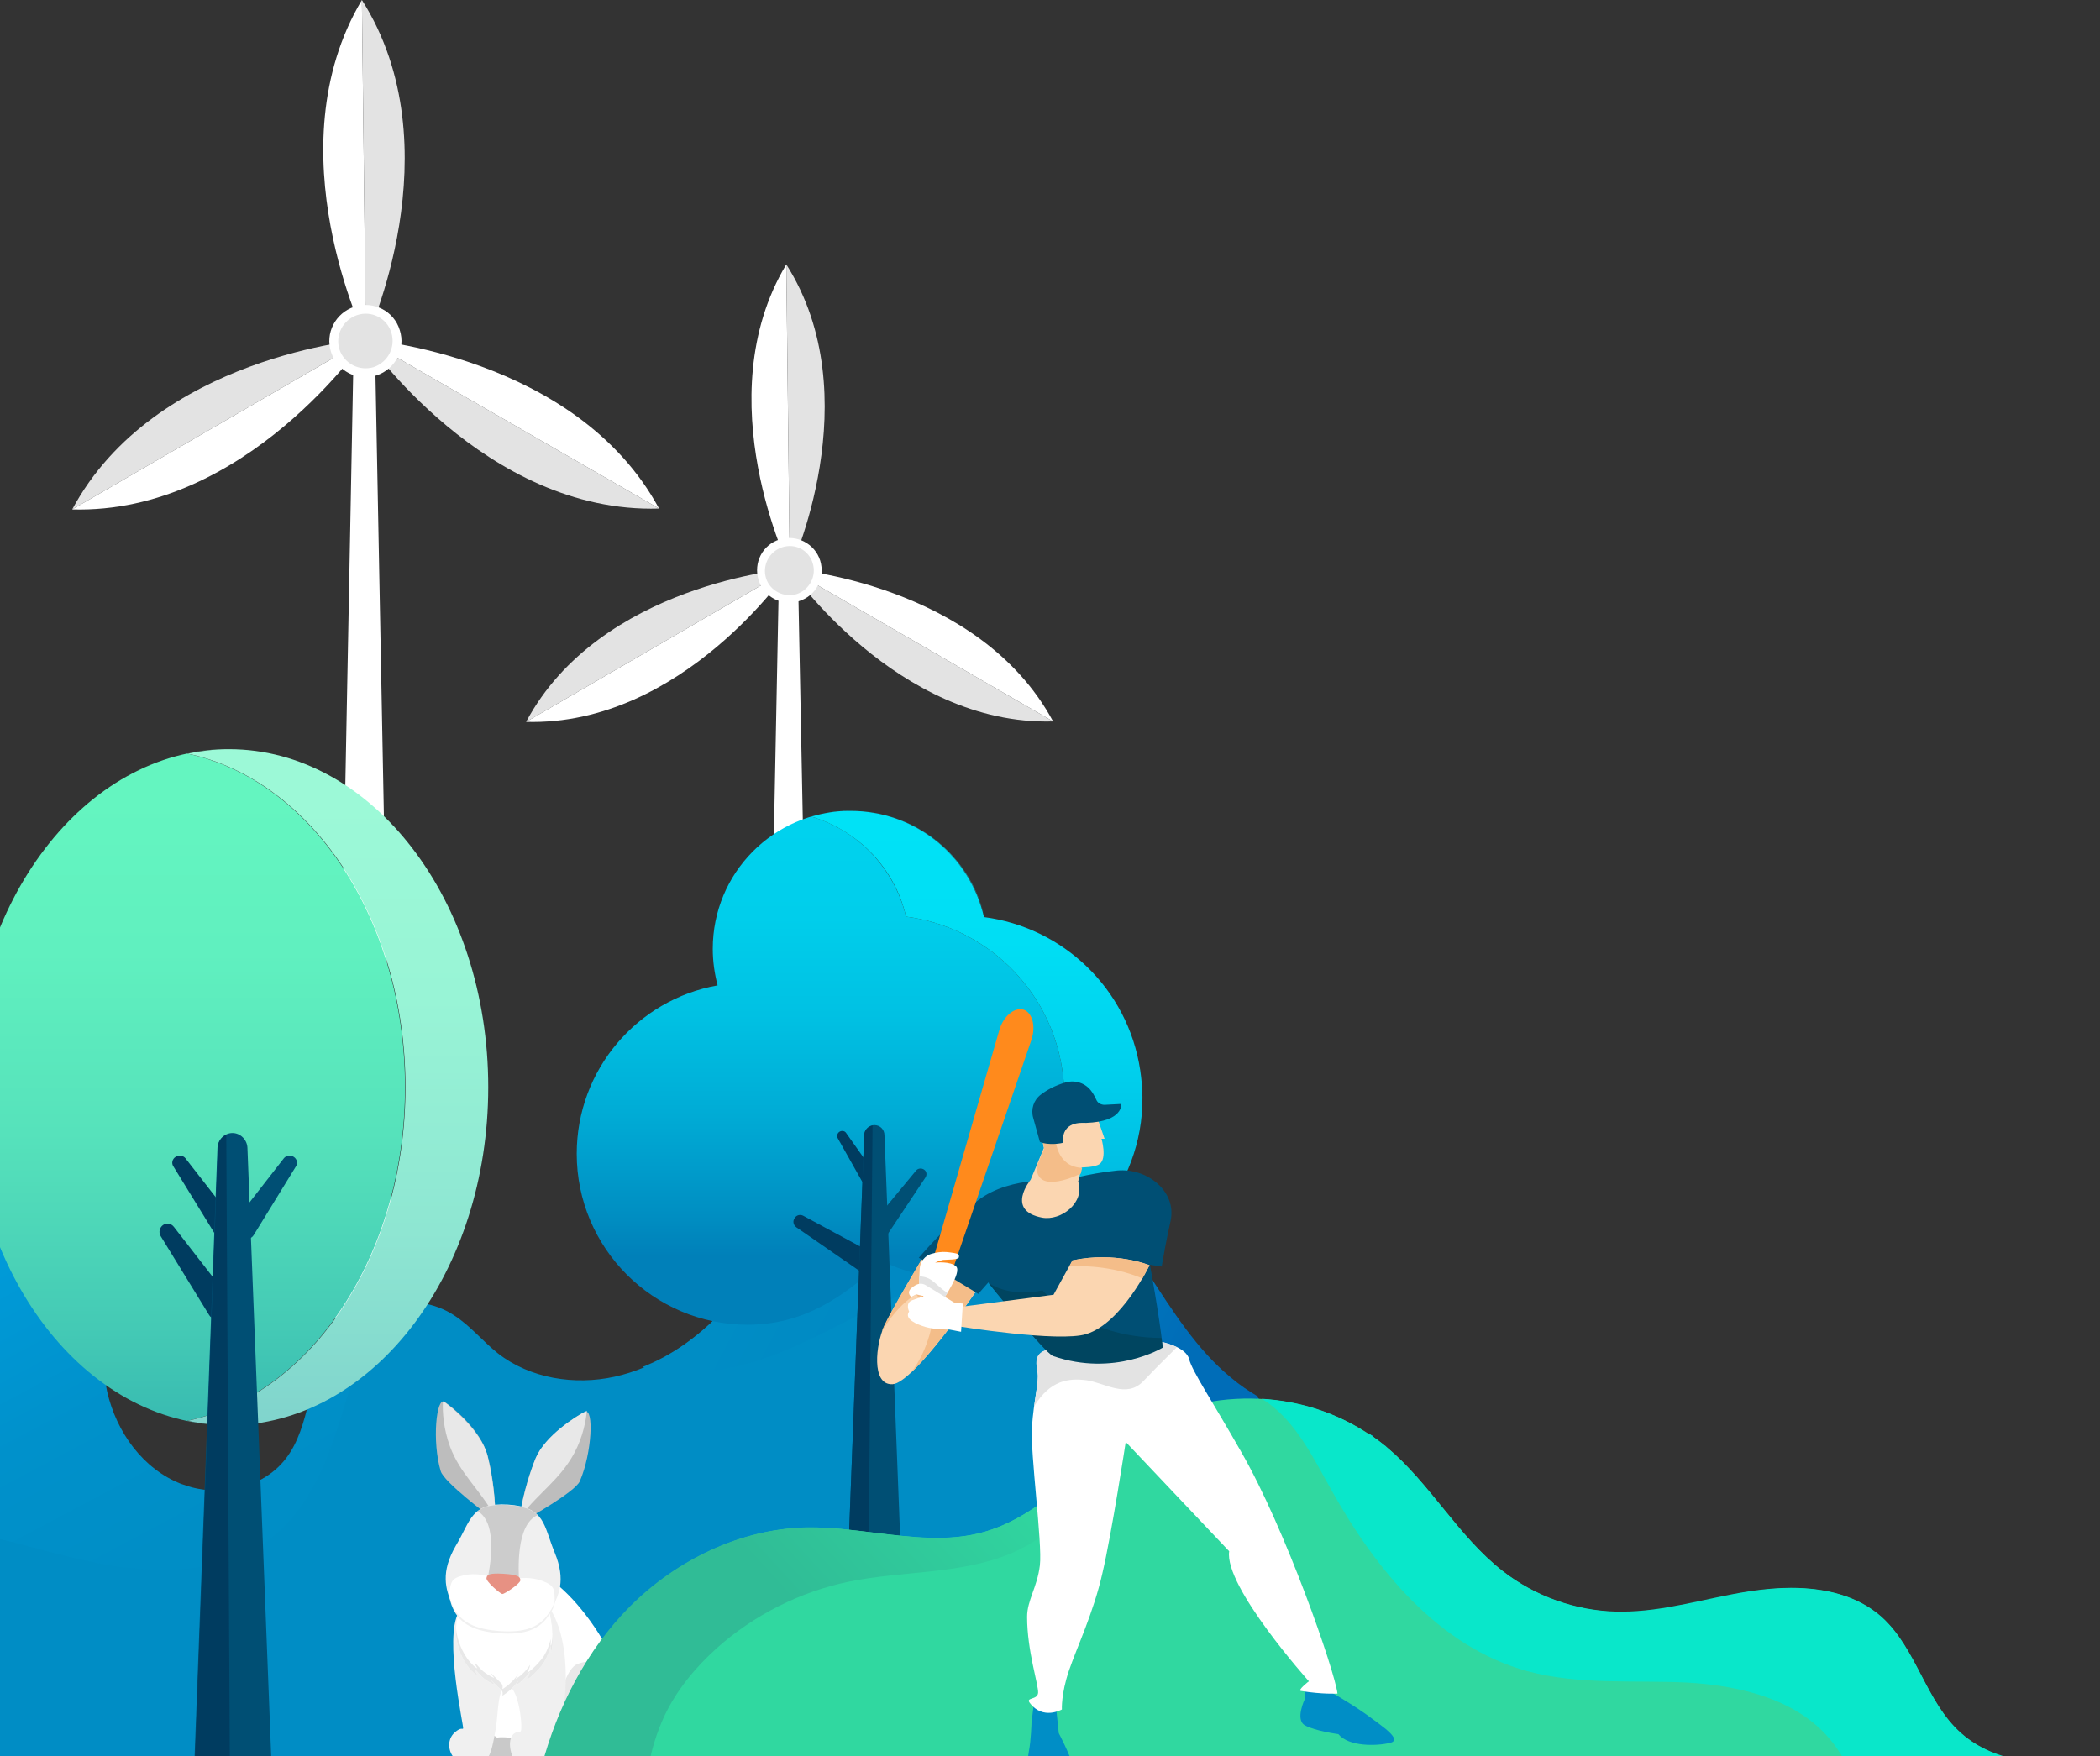 <svg width="477" height="399" viewBox="0 0 477 399" fill="none" xmlns="http://www.w3.org/2000/svg">
<rect x="0" y="0" width="477" height="399" fill="#333333" stroke="none"/>
<g clip-path="url(#clip0_244_2391)">
<path d="M82.2 0L83.1 77.097C83.2 77.097 61.9 34.043 82.2 0Z" fill="white"/>
<path d="M82.2 0L83.1 77.097C83.2 77.097 103.5 33.542 82.2 0Z" fill="#E3E3E3"/>
<path d="M149.7 115.545L83 77.097C83 77.097 110.1 116.746 149.7 115.545Z" fill="#E3E3E3"/>
<path d="M149.7 115.545L83 77.097C83 77.097 130.9 80.701 149.7 115.545Z" fill="white"/>
<path d="M16.4 115.745L83 77.097C83 77.097 35.1 80.801 16.4 115.745Z" fill="#E3E3E3"/>
<path d="M16.4 115.745L83 77.097C83 77.097 56 116.846 16.4 115.745Z" fill="white"/>
<path d="M90.1 337.323H75.4L80.3 80.801H85.2L90.1 337.323Z" fill="white"/>
<path d="M90.8 74.994C92.2 79.299 89.8 83.905 85.5 85.307C81.2 86.709 76.6 84.306 75.2 80C73.8 75.695 76.2 71.089 80.5 69.687C84.9 68.286 89.5 70.689 90.8 74.994Z" fill="white"/>
<path d="M88.9 75.595C89.9 78.899 88.1 82.303 84.9 83.404C81.6 84.406 78.2 82.603 77.1 79.4C76.1 76.095 77.9 72.691 81.1 71.59C84.4 70.488 87.9 72.291 88.9 75.595Z" fill="#E3E3E3"/>
<path d="M178.6 60.075L179.4 129.362C179.5 129.362 160.3 90.614 178.6 60.075Z" fill="white"/>
<path d="M178.6 60.075L179.4 129.362C179.5 129.362 197.7 90.113 178.6 60.075Z" fill="#E3E3E3"/>
<path d="M239.2 163.905L179.3 129.262C179.3 129.262 203.7 164.907 239.2 163.905Z" fill="#E3E3E3"/>
<path d="M239.2 163.905L179.3 129.262C179.3 129.262 222.3 132.466 239.2 163.905Z" fill="white"/>
<path d="M119.5 164.006L179.3 129.262C179.3 129.262 136.3 132.566 119.5 164.006Z" fill="#E3E3E3"/>
<path d="M119.5 164.006L179.3 129.262C179.3 129.262 155.1 165.007 119.5 164.006Z" fill="white"/>
<path d="M185.7 357.248H172.5L176.9 132.666H181.3L185.7 357.248Z" fill="white"/>
<path d="M186.3 127.36C187.5 131.264 185.4 135.37 181.5 136.571C177.6 137.773 173.5 135.67 172.3 131.765C171.1 127.86 173.2 123.755 177.1 122.554C181 121.352 185.1 123.555 186.3 127.36Z" fill="white"/>
<path d="M184.6 127.96C185.5 130.864 183.9 133.968 181 134.969C178.1 135.87 174.9 134.268 174 131.365C173.1 128.461 174.7 125.357 177.6 124.356C180.6 123.355 183.7 124.957 184.6 127.96Z" fill="#E3E3E3"/>
<path d="M311.8 326.109C300.2 324.407 288.5 320.802 279.4 313.293C263.8 300.477 257.6 278.048 240.5 267.335C221.6 255.52 195.2 263.13 179.8 279.35C173.9 285.558 169.2 292.767 163.3 298.774C156.8 305.483 148.7 310.789 139.6 312.792C130.5 314.794 120.4 313.192 113.1 307.485C109.7 304.782 106.9 301.278 103.2 298.875C94.3 292.967 80.8 295.871 75 304.882C69.8 312.892 70.7 323.906 64.9 331.415C59.2 338.825 47.9 340.627 39.4 336.622C30.9 332.617 25.3 323.806 23.7 314.594C22 305.383 23.9 295.771 27.3 287.06C31.5 276.246 38.2 265.332 36.2 253.918C33.6 239.4 17.3 230.989 2.6 231.09C-9.4 231.09 -22 235.996 -28 246.209V399H318.2L311.8 326.109Z" fill="#008DC5"/>
<path d="M219.6 261.628C205.1 261.628 190 268.637 179.8 279.35C173.9 285.558 169.2 292.767 163.3 298.774C163.3 298.774 163.3 298.774 163.2 298.875C163.2 298.875 163.2 298.875 163.1 298.975C158.2 303.881 152.4 308.086 145.9 310.589C149.3 311.29 152.8 311.691 156.3 311.691C159.3 311.691 162.3 311.39 165.3 310.89C187 306.784 205.4 288.562 227.1 288.562C228.2 288.562 229.3 288.562 230.4 288.662C243.2 289.763 254.5 297.673 264 306.384C270.3 312.191 276.5 318.9 278.1 327.31L285.9 317.398C283.7 316.096 281.6 314.694 279.6 312.992C264 300.176 257.8 277.748 240.7 267.035C234.1 263.33 227 261.628 219.6 261.628Z" fill="url(#paint0_linear_244_2391)"/>
<path d="M2.7 231.09C2.6 231.09 2.6 231.09 2.5 231.09C-9.4 231.09 -22 235.996 -28 246.209V347.035C-26.4 346.835 -24.8 346.735 -23.2 346.634C-22.5 346.634 -21.7 346.634 -21 346.634C-7 346.634 6.5 351.841 20.3 354.745C25.7 355.946 31.4 356.647 37.1 356.647C46.5 356.647 55.6 354.544 62.7 348.537C70.1 342.229 74 332.817 77 323.505C79.9 314.294 82.2 304.682 87.5 296.472C82.6 297.673 78.1 300.376 75.3 304.582C75.3 304.582 75.3 304.582 75.3 304.682C75.3 304.682 75.3 304.682 75.3 304.782C70.1 312.792 71 323.806 65.2 331.315C61.5 336.221 55.3 338.624 49.2 338.624C46.6 338.624 44.1 338.224 41.7 337.323C41 337.122 40.4 336.822 39.7 336.522C31.2 332.517 25.6 323.706 24 314.494C23.6 312.191 23.4 309.788 23.4 307.385C23.4 300.376 25.1 293.468 27.6 286.859C31.3 277.448 36.9 267.936 36.9 258.123C36.9 256.622 36.8 255.22 36.5 253.718C33.5 239.5 17.4 231.09 2.7 231.09Z" fill="url(#paint1_linear_244_2391)"/>
<path d="M51.7 170.213C19.3 170.414 -7 204.757 -7 247.01C-7 289.363 19.3 323.706 51.7 323.806C48.6 323.806 45.5 323.405 42.5 322.805C70.6 316.897 92 285.257 92 247.01C92 208.762 70.6 177.122 42.5 171.215C45.5 170.514 48.6 170.213 51.7 170.213Z" fill="url(#paint2_linear_244_2391)"/>
<path d="M52 170.213C51.9 170.213 51.9 170.213 52 170.213C51.9 170.213 51.9 170.213 51.9 170.213C51.9 170.213 51.9 170.213 51.8 170.213C48.7 170.213 45.6 170.614 42.6 171.215C70.7 177.122 92.1 208.762 92.1 247.01C92.1 285.257 70.7 316.897 42.6 322.805C45.6 323.405 48.7 323.806 51.8 323.806C51.8 323.806 51.8 323.806 51.9 323.806H52C52.5 323.806 53 323.806 53.5 323.806C85.3 322.704 110.9 288.762 110.9 247.01C110.9 204.556 84.5 170.213 52 170.213Z" fill="url(#paint3_linear_244_2391)"/>
<path d="M57.6 280.652L67.2 265.032C67.7 264.331 67.5 263.33 66.7 262.829C66 262.329 65 262.529 64.5 263.13L53.2 277.648C52.6 278.349 52.8 279.45 53.6 279.951L55.2 281.052C56 281.753 57.1 281.453 57.6 280.652Z" fill="#004F74"/>
<path d="M49 280.652L39.4 265.032C38.9 264.331 39.1 263.33 39.9 262.829C40.6 262.329 41.6 262.529 42.1 263.13L53.4 277.648C54 278.349 53.8 279.45 53 279.951L51.4 281.052C50.5 281.753 49.4 281.453 49 280.652Z" fill="#003C60"/>
<path d="M47.5 298.774L36.5 280.852C36 280.051 36.2 278.95 37 278.349C37.8 277.748 38.9 277.948 39.5 278.749L52.4 295.37C53.1 296.171 52.9 297.473 52 298.074L50.1 299.375C49.3 299.876 48 299.676 47.5 298.774Z" fill="#003C60"/>
<path d="M61.6 399H44.2L49.4 260.727C49.5 258.924 51 257.423 52.8 257.423C54.6 257.423 56.1 258.924 56.2 260.727L61.6 399Z" fill="#004F74"/>
<path d="M52.2 399L51.4 257.823C50.3 258.324 49.5 259.425 49.5 260.727L44.3 399H52.2Z" fill="#003C60"/>
<path d="M223.5 290.264C223.5 290.264 223.4 290.264 223.5 290.264C223.4 290.264 223.5 290.264 223.5 290.264ZM192.8 184.231C175.7 184.431 161.9 198.349 161.9 215.57C161.9 218.474 162.3 221.177 163 223.881C144.8 227.085 131 243.005 131 262.128C131 283.555 148.4 300.977 169.8 300.977C182.5 300.977 191.5 294.769 200.4 286.559C205.9 289.162 211.9 290.664 218.2 290.664C219.9 290.664 221.6 290.564 223.3 290.364C221.6 290.564 219.9 290.664 218.2 290.664C215.2 290.664 212.2 290.364 209.3 289.663C230.4 285.057 244.5 264.832 241.3 243.105C238.5 224.381 223.6 210.564 205.8 208.261C203.2 197.347 194.9 188.636 184.3 185.532C187 184.731 189.8 184.231 192.8 184.231ZM192.9 184.231C192.9 184.231 192.8 184.231 192.9 184.231C192.8 184.231 192.9 184.231 192.9 184.231Z" fill="url(#paint4_linear_244_2391)"/>
<path d="M224.5 290.164C224.2 290.164 223.9 290.264 223.5 290.264C223.8 290.264 224.1 290.164 224.5 290.164ZM193.2 184.231C193.1 184.231 193.1 184.231 193.2 184.231C193.1 184.231 193.1 184.231 193.2 184.231C208 184.231 220.4 194.444 223.6 208.261C241.4 210.564 256.3 224.381 259.1 243.105C259.4 245.207 259.6 247.21 259.6 249.312C259.6 247.31 259.4 245.207 259.1 243.105C256.3 224.381 241.4 210.564 223.6 208.261C220.3 194.444 207.9 184.231 193.2 184.231Z" fill="#00E5FF"/>
<path d="M193.2 184.231C193.1 184.231 193.1 184.231 193.2 184.231C193.1 184.231 193.1 184.231 193.1 184.231C193.1 184.231 193.1 184.231 193 184.231H192.9C192.9 184.231 192.9 184.231 192.8 184.231C189.8 184.231 187 184.731 184.3 185.532C195 188.737 203.3 197.347 205.8 208.261C223.6 210.564 238.5 224.381 241.3 243.105C244.6 264.732 230.4 284.957 209.3 289.663C212.2 290.264 215.2 290.664 218.2 290.664C219.9 290.664 221.6 290.564 223.3 290.364H223.4C223.7 290.364 224 290.264 224.4 290.264C244.9 287.16 259.6 269.538 259.5 249.413C259.5 247.41 259.3 245.307 259 243.205C256.2 224.481 241.3 210.664 223.5 208.361C220.3 194.444 207.9 184.231 193.2 184.231Z" fill="url(#paint5_linear_244_2391)"/>
<path d="M196.5 269.638L190.3 258.624C190 258.123 190.2 257.423 190.7 257.122C191.2 256.822 191.9 256.922 192.2 257.423L199.5 267.736C199.9 268.236 199.7 269.037 199.2 269.338L198.1 270.038C197.5 270.339 196.8 270.239 196.5 269.638Z" fill="#003C60"/>
<path d="M195.1 288.662L180.9 278.849C180.2 278.349 180 277.448 180.5 276.747C180.9 276.046 181.8 275.846 182.5 276.246L197.7 284.456C198.5 284.857 198.7 285.858 198.3 286.559L197.3 288.161C196.8 288.962 195.8 289.162 195.1 288.662Z" fill="#003C60"/>
<path d="M204.6 352.642H192.7L196.3 257.923C196.3 256.622 197.4 255.62 198.6 255.62C199.9 255.62 200.9 256.622 200.9 257.923L204.6 352.642Z" fill="#004F74"/>
<path d="M198.2 255.72C197.2 255.921 196.3 256.822 196.3 257.923L192.7 352.642H197.3L198.2 255.72Z" fill="#003C60"/>
<path d="M201.8 280.151L210.2 267.535C210.6 266.934 210.5 266.133 209.9 265.733C209.3 265.332 208.5 265.433 208.1 265.933L198.4 277.648C197.9 278.249 198 279.15 198.6 279.55L199.9 280.552C200.5 280.952 201.4 280.752 201.8 280.151Z" fill="#004F74"/>
<path d="M145.3 391.803C145.3 394.106 143.4 395.908 141.2 395.908C138.9 395.908 137.1 394.006 137.1 391.803C137.1 389.5 139 387.698 141.2 387.698C143.4 387.598 145.3 389.5 145.3 391.803Z" fill="white"/>
<path d="M122.6 357.66C130.9 360.364 149 385.996 139.4 395.508C133.2 401.715 120.5 399.913 112 398.511C107.4 397.71 107.6 391.102 106.9 387.798C104.9 378.286 105 363.067 105 363.067L122.6 357.66Z" fill="white"/>
<path d="M114.1 394.707C113.7 394.707 113.3 394.707 112.9 394.807C112.2 394.206 111.3 393.906 110.3 393.906C108 393.906 106.2 395.808 106.2 398.011C106.2 400.214 108.1 400.214 110.3 400.214C110.8 400.214 111.3 400.214 111.7 400.214C112.4 400.214 113.2 400.214 114.1 400.214C117.7 400.214 120.6 400.314 120.6 398.311C120.6 396.309 117.7 394.707 114.1 394.707Z" fill="#C9C9C9"/>
<path d="M141.3 382.692C139.9 378.587 135.2 376.384 131.1 378.086C127 379.788 124.5 396.809 127.5 399.212C127.8 399.413 128.1 399.613 128.4 399.813C132.7 399.413 136.7 398.311 139.4 395.608C142.5 392.504 142.7 387.798 141.3 382.692Z" fill="#E8E8E8"/>
<path d="M131.9 394.707C131.5 394.707 131.1 394.707 130.8 394.807C130.1 394.206 129.3 393.906 128.4 393.906C126.3 393.906 124.6 395.808 124.6 398.011C124.6 400.214 126.3 400.214 128.4 400.214C128.9 400.214 129.3 400.214 129.7 400.214C130.4 400.214 131.1 400.214 131.9 400.214C135.2 400.214 137.8 400.314 137.8 398.311C137.8 396.309 135.2 394.707 131.9 394.707Z" fill="#C9C9C9"/>
<path d="M123.7 363.868C131.3 372.379 128.5 393.505 124.8 399.613C124 401.015 117.4 401.215 116.4 399.012C115.5 396.809 115.4 393.505 118.2 393.405C118.9 393.405 117.9 383.192 115.4 383.192C112.9 383.192 113.3 388.599 112.6 392.804C111.8 397.51 111.2 399.513 110.1 399.913C109.1 400.314 104.3 401.115 102.9 399.112C101.5 397.11 101.9 394.807 103.3 393.605C104.8 392.304 105 393.005 105.2 392.704C105.4 392.404 100.8 372.078 104.2 366.271C107.6 360.464 121.5 361.465 123.7 363.868Z" fill="#F0F0F0"/>
<path d="M124.3 364.569C125.5 367.072 125.9 372.279 125.3 374.882C125.1 375.883 125.1 375.382 125.1 374.181C125.2 372.879 124.8 376.284 123 378.486C121.2 380.689 119.5 381.891 119.8 381.39C120.1 380.889 120.5 379.488 120.3 379.888C120 380.389 118.8 381.791 117.7 382.592C116.6 383.292 117.4 382.592 117.7 381.991C118 381.39 117 383.192 115.1 384.594C113.2 385.996 114.9 384.794 113.7 383.793C112.5 382.792 111.3 381.39 111.5 381.69C111.7 381.991 112.5 382.692 112.2 382.692C112 382.692 109.9 381.59 109 380.489C108.1 379.388 107.2 378.486 108.4 380.489C108.7 380.99 105.4 379.087 104 373.78C102.9 369.876 104.2 366.371 104.2 366.371L124.3 364.569Z" fill="white"/>
<path d="M124.3 364.569C125.5 367.072 125.9 372.279 125.3 374.882C125.1 375.883 125.1 375.382 125.1 374.181C125.2 372.879 124.8 376.284 123 378.486C121.2 380.689 119.5 381.891 119.8 381.39C120.1 380.889 120.5 379.488 120.3 379.888C120 380.389 118.8 381.791 117.7 382.592C116.6 383.292 117.4 382.592 117.7 381.991C118 381.39 117 383.192 115.1 384.594C113.2 385.996 114.9 384.794 113.7 383.793C112.5 382.792 111.3 381.39 111.5 381.69C111.7 381.991 112.5 382.692 112.2 382.692C112 382.692 109.9 381.59 109 380.489C108.1 379.388 107.2 378.486 108.4 380.489C108.7 380.99 105.4 379.087 104 373.78C102.9 369.876 104.2 366.371 104.2 366.371L124.3 364.569Z" fill="#E8E8E8"/>
<path d="M125.3 373.48C125.4 372.879 125.5 372.078 125.5 371.277C125.4 368.874 125 366.271 124.2 364.669L104.2 366.271C104.2 366.271 103.7 367.673 103.6 369.775C103.6 370.576 103.8 371.478 104 372.279C105.5 377.485 108.7 379.387 108.4 378.987C107.2 376.984 108.1 377.986 109 378.987C109.9 380.088 112 381.19 112.2 381.19C112.4 381.19 111.6 380.589 111.5 380.189C111.3 379.888 112.6 381.19 113.7 382.291C114.9 383.292 113.2 384.494 115.1 383.092C117 381.69 117.9 379.888 117.7 380.489C117.4 381.09 116.6 381.791 117.7 381.09C118.8 380.389 120 378.887 120.3 378.386C120.6 377.886 120.2 379.287 119.8 379.888C119.5 380.389 121.2 379.187 123 376.984C124.8 374.782 125.2 371.478 125.1 372.679C125.1 373.28 125 373.78 125.1 373.881C125.1 373.78 125.1 373.78 125.1 373.881C125.2 373.881 125.2 373.78 125.3 373.48Z" fill="white"/>
<path d="M118.1 344.143C118.9 338.937 120.5 334.031 121.7 331.327C124.1 325.921 130.9 321.815 132.9 320.814C134.9 319.813 134.5 330.126 131.7 336.534C130.7 338.937 119.6 345.145 119.6 345.145L118.1 344.143Z" fill="#BDBDBD"/>
<path d="M132.9 320.714C130.9 321.715 123.8 326.221 121.7 331.227C120.6 333.931 119 338.937 118.1 344.043L118.5 344.243C122.4 339.137 127.2 336.133 130.4 330.226C132.5 326.321 133.1 322.616 133.3 320.514C133.2 320.614 133 320.714 132.9 320.714Z" fill="#E8E8E8"/>
<path d="M112.5 343.743C112.4 338.436 111.5 333.33 110.7 330.526C109.1 324.819 102.9 319.813 101 318.511C99.1 317.21 98.1 327.523 100.1 334.231C100.8 336.734 111 344.344 111 344.344L112.5 343.743Z" fill="#BDBDBD"/>
<path d="M101 318.611C102.9 319.913 109.3 325.32 110.7 330.626C111.4 333.53 112.4 338.636 112.5 343.843L112.1 344.043C109 338.436 104.5 334.832 102.2 328.624C100.7 324.519 100.5 320.714 100.6 318.611C100.8 318.411 100.9 318.511 101 318.611Z" fill="#E8E8E8"/>
<path d="M103.499 351.252C100.099 357.16 101.099 360.964 102.799 364.769C104.499 368.674 108.099 370.176 113.499 370.576C118.899 370.977 122.599 369.876 124.799 366.271C126.999 362.667 128.599 359.062 125.999 352.754C123.399 346.446 123.9 342.441 115.4 341.84C106.9 341.34 106.999 345.445 103.499 351.252Z" fill="#F0F0F0"/>
<path d="M126 364.269C125.9 362.266 126.2 361.065 124.1 360.063C119 357.66 114.2 360.163 114.2 359.963C114.1 360.163 109.7 356.959 104.4 358.662C102.2 359.362 102.4 360.664 102 362.566C102.2 363.468 102.4 364.369 102.8 365.27C104.5 369.175 108.1 370.677 113.5 371.077C118.9 371.478 122.6 370.376 124.8 366.772C125.4 365.971 125.8 365.17 126 364.269Z" fill="#F0F0F0"/>
<path d="M126 363.768C125.9 361.765 126.2 360.564 124.1 359.563C119 357.16 114.2 359.663 114.2 359.463C114.1 359.663 109.7 356.459 104.4 358.161C102.2 358.862 102.4 360.163 102 362.066C102.2 362.967 102.4 363.868 102.8 364.769C104.5 368.674 108.1 370.176 113.5 370.576C118.9 370.977 122.6 369.876 124.8 366.271C125.4 365.47 125.8 364.669 126 363.768Z" fill="white"/>
<path d="M117.9 359.463C117.8 356.959 117.1 346.446 122.1 344.243C120.8 342.942 118.8 342.141 115.4 341.941C111.9 341.74 109.9 342.241 108.5 343.342C113.3 346.146 111.2 356.559 110.7 358.962L117.9 359.463Z" fill="#CCCCCC"/>
<path d="M114.1 362.166C113.6 362.066 110.4 359.362 110.5 358.561C110.6 357.76 111.1 357.36 114.4 357.56C117.7 357.76 118.2 358.261 118.2 359.062C118.1 359.863 114.6 362.166 114.1 362.166Z" fill="#E79183"/>
<path d="M468.2 401.405L475.3 401.305C464.8 401.305 453.3 400.805 445.5 393.896C437.4 386.787 435.4 374.672 427.4 367.463C419.7 360.554 408.2 359.954 398 361.556C387.8 363.158 377.7 366.462 367.4 366.261C358 366.061 348.7 362.757 341.3 356.95C331.2 349.04 324.9 337.125 315.1 328.915C300 316.199 276.8 314.096 259.6 323.908C247 331.117 237.6 344.034 223.6 348.039C215.5 350.341 207.1 349.24 198.7 348.239C193.6 347.638 188.5 346.937 183.4 347.037C168.4 347.338 153.9 354.346 143.3 364.96C133.3 374.872 126.7 387.889 123.1 401.506H468.2" fill="#30D8A0"/>
<path d="M286.6 317.801C287.1 318.101 287.5 318.401 288 318.702C294.6 323.508 298.3 331.218 302.3 338.326C312.4 356.549 326.8 374.171 346.9 379.678C358.7 382.882 371.1 381.681 383.3 382.281C395.5 382.982 408.6 386.186 416.1 395.698C417.5 397.4 418.6 399.303 419.7 401.305H468.2L475.3 401.205C464.8 401.205 453.3 400.705 445.5 393.796C437.4 386.687 435.4 374.572 427.4 367.363C421.9 362.457 414.4 360.755 406.8 360.755C403.8 360.755 400.8 361.055 397.9 361.455C397.7 361.455 397.4 361.556 397.2 361.556C387.6 363.057 378.1 366.161 368.4 366.161C368 366.161 367.7 366.161 367.3 366.161C357.9 365.961 348.6 362.657 341.2 356.85C331.1 348.94 324.8 337.025 315 328.814L314.9 328.714L314.8 328.614L314.7 328.514L314.6 328.414H314.5C313.6 327.613 312.6 326.912 311.6 326.211L311.5 326.111L311.4 326.011L311.3 325.911H311.2H311.1H311H310.9C303.8 321.005 295.3 318.301 286.6 317.801Z" fill="#09E7CA"/>
<path d="M251.5 329.515C242.5 336.524 234.4 344.935 223.6 348.039C220.1 349.04 216.5 349.44 212.8 349.44C210.8 349.44 208.8 349.34 206.8 349.14C204.1 348.94 201.3 348.539 198.6 348.239C193.8 347.638 189.1 347.037 184.3 347.037C184 347.037 183.6 347.037 183.3 347.037C183.1 347.037 182.8 347.037 182.6 347.037C167.9 347.538 153.7 354.447 143.2 364.86C133.3 374.772 126.6 387.788 123 401.405H147.3C148 397.4 149.2 393.596 150.9 389.891C153.7 383.984 157.9 378.877 162.8 374.472C171.2 366.962 181.7 361.656 192.8 359.353C205 356.85 218.1 357.751 229.6 352.945C239.8 348.639 247.9 339.928 251.5 329.515Z" fill="url(#paint6_linear_244_2391)"/>
<path d="M302 384.284C302 384.284 306.5 386.787 310.3 389.491C314.1 392.294 318.7 395.298 315.7 395.999C312.7 396.7 306.4 396.9 304 393.996C304 393.996 298.7 393.295 296.4 391.994C294.1 390.692 296.4 385.986 296.4 385.986V383.483L302 384.284Z" fill="#008EC6"/>
<path d="M239.9 388.089L240.5 393.796C240.5 393.796 243 398.502 243.7 401.205C244.4 403.909 238.5 403.408 236.1 402.807C233.7 402.206 233.2 400.404 233.7 397.901C234.2 395.398 234.3 391.393 234.3 391.393L234.8 387.288L239.9 388.089Z" fill="#008EC6"/>
<path d="M263.9 304.885C263.9 304.885 269.4 305.986 270.1 308.789C270.8 311.593 275.3 318.201 281.9 329.816C292 347.338 303.2 379.678 303.8 384.785C303.8 384.785 300.4 384.985 295.5 384.184C294.6 384.084 297.3 381.981 297.3 381.981C297.3 381.981 278 360.454 279.2 352.444L255.7 327.613C255.7 327.613 252.5 348.539 250.4 357.45C248.4 366.362 244.6 374.271 242.8 379.578C241 384.885 241.2 388.389 241.2 388.389C241.2 388.389 236.9 390.892 233.9 386.887C232.9 385.586 235.7 386.287 235.8 384.584C235.9 382.782 233.3 375.072 233.3 367.363C233.3 363.558 235.6 360.654 236.2 355.648C236.8 350.642 234 330.216 234.4 324.209C234.8 318.201 236 314.096 235.7 311.993C235.4 309.891 234.4 306.787 239.9 306.386L263.9 304.885Z" fill="white"/>
<path d="M259.7 313.796C263.5 309.791 267.3 306.186 267.3 306.086C265.6 305.285 263.8 304.885 263.8 304.885L239.9 306.286C234.3 306.687 235.4 309.791 235.7 311.893C235.9 313.395 235.4 315.998 234.9 319.503C238.6 313.495 242.8 313.095 246.8 313.595C251 314.196 255.9 317.801 259.7 313.796Z" fill="#E3E3E3"/>
<path d="M222.2 292.669C222.2 292.669 207.6 314.296 202.7 314.497C197.8 314.697 199 305.285 200.8 301.38C202.6 297.475 209.8 285.46 209.8 285.46L222.2 292.669Z" fill="#FBD6B1"/>
<path d="M209.8 285.36C209.8 285.36 202.6 297.375 200.8 301.28C200.6 301.68 200.5 302.081 200.3 302.582C200.3 302.582 203.4 296.774 208.1 294.071L212 299.077C212 299.077 211.3 306.286 206.9 311.893C213.1 306.086 222.2 292.569 222.2 292.569L209.8 285.36Z" fill="#F4BD89"/>
<path d="M241.5 268.339C241.5 268.339 246.9 266.637 253.8 265.936C260.7 265.335 267.3 270.742 265.9 277.35C265 281.255 264.1 286.361 263.9 287.563C263.9 287.763 263.9 287.763 263.9 287.763L261.2 287.363C261.2 287.363 263.3 298.677 264.1 305.986C264.1 305.986 253.1 312.794 239.2 307.888C237.3 307.388 224.5 291.368 224.5 291.368L222.2 293.971L208.7 285.761C208.7 285.761 215.5 277.75 222.1 272.744C229.9 266.837 241.5 268.339 241.5 268.339Z" fill="#004F74"/>
<path d="M239.2 308.089C253.1 312.895 264.1 306.186 264.1 306.186C264 305.485 263.9 304.684 263.8 303.983C246 303.883 236.8 293.17 236.8 293.17C229.1 294.872 224.5 291.468 224.5 291.468C224.5 291.468 237.3 307.388 239.2 308.089Z" fill="#004560"/>
<path d="M227 233.996L208.7 297.375L212.9 298.677L234.3 236.198C235.3 233.095 234.5 230.091 232.5 229.39C230.4 228.789 227.9 230.892 227 233.996Z" fill="#FF8A1C"/>
<path d="M261.1 287.463C261.1 287.463 253.4 284.259 243.6 286.361L239.3 294.171L217.7 296.975L217.3 301.28C217.3 301.28 240.7 305.085 246.8 303.082C254.8 300.579 261.1 287.463 261.1 287.463Z" fill="#FBD6B1"/>
<path d="M242.9 287.763C245.2 287.563 252.4 287.463 259.5 290.466C260.5 288.664 261.1 287.463 261.1 287.463C261.1 287.463 253.4 284.259 243.6 286.361L242.9 287.763Z" fill="#F4BD89"/>
<path d="M208.7 292.869L208.9 288.264C209 286.662 210.1 285.26 211.6 284.859C212.6 284.559 213.9 284.359 215 284.459C217.9 284.759 217.9 284.96 217.8 285.66C217.7 286.261 215.1 286.161 214.2 286.261C213.3 286.461 212.4 286.862 212.4 286.862C212.4 286.862 215.9 286.461 217.2 287.763C218.5 289.065 214.2 295.272 214.2 295.272L208.7 292.869Z" fill="white"/>
<path d="M215.2 293.771C212.2 291.768 211.9 290.166 208.8 289.966L208.7 292.869L214.2 295.373C214.2 295.373 214.7 294.672 215.2 293.771Z" fill="#E3E3E3"/>
<path d="M250.9 258.727L249.2 253.821C248.1 249.816 244.8 248.214 241.5 248.814C238.2 249.515 236.2 251.918 236.3 254.822C236.4 257.725 237.1 260.829 237.1 260.829L234.1 268.038C234.1 268.038 228.3 275.047 236.7 276.649C241 277.45 246.5 273.245 244.9 268.439L245.7 265.235C245.7 265.235 248.8 265.235 249.8 264.434C251.5 263.132 250.2 258.727 250.2 258.727H250.9Z" fill="#FBD6B1"/>
<path d="M239.8 259.127L237.4 258.727C237.4 258.727 237.1 258.627 236.8 258.927C237 260.128 237.2 260.929 237.2 260.929L235.5 264.934C235.2 271.843 245.5 266.637 245.5 266.637L245.8 265.335C240.1 265.135 239.8 259.127 239.8 259.127Z" fill="#F4BD89"/>
<path d="M236.2 259.428L234.7 254.021C234.1 252.018 234.8 249.916 236.4 248.714C237.7 247.713 239.6 246.611 242.1 245.911C244.3 245.31 246.6 246.111 247.9 247.913C248.3 248.414 248.6 249.014 249 249.815C249.3 250.617 250.1 251.017 250.9 251.017L254.7 250.817C254.7 250.817 255.2 254.822 246.7 255.122C245.7 255.122 241.2 254.622 241.4 259.628C241.4 259.728 238.1 260.329 236.2 259.428Z" fill="#004F74"/>
<path d="M218.7 296.174L218.3 302.582L215.7 302.081C215.7 302.081 212.2 302.081 210.2 301.48C208.2 300.879 205.3 299.678 206.5 297.976C206.5 297.976 205.5 295.973 207.3 295.373C209.1 294.772 209.8 294.471 209.8 294.471L208.1 294.071L207 294.672C207 294.672 205.8 293.771 207 292.669C208.3 291.568 209.3 291.368 210.4 292.068C211.5 292.769 216.8 295.973 216.8 295.973L218.7 296.174Z" fill="white"/>
</g>
<defs>
<linearGradient id="paint0_linear_244_2391" x1="290.716" y1="340.8" x2="174.279" y2="279.267" gradientUnits="userSpaceOnUse">
<stop stop-color="#006DB8"/>
<stop offset="0.275" stop-color="#006DB8"/>
<stop offset="0.483" stop-color="#007CBE"/>
<stop offset="0.746" stop-color="#0089C3"/>
<stop offset="1" stop-color="#008DC5"/>
</linearGradient>
<linearGradient id="paint1_linear_244_2391" x1="44.194" y1="349.075" x2="-10.02" y2="247.078" gradientUnits="userSpaceOnUse">
<stop stop-color="#008EC6"/>
<stop offset="0.317" stop-color="#0091CB"/>
<stop offset="0.683" stop-color="#009BD9"/>
<stop offset="1" stop-color="#00A7EB"/>
</linearGradient>
<linearGradient id="paint2_linear_244_2391" x1="42.525" y1="121.566" x2="42.525" y2="339.317" gradientUnits="userSpaceOnUse">
<stop stop-color="#64F5C0"/>
<stop offset="0.275" stop-color="#64F5C0"/>
<stop offset="0.435" stop-color="#60F0BF"/>
<stop offset="0.624" stop-color="#56E2BB"/>
<stop offset="0.826" stop-color="#44CAB5"/>
<stop offset="1" stop-color="#30B0AE"/>
</linearGradient>
<linearGradient id="paint3_linear_244_2391" x1="76.712" y1="121.566" x2="76.712" y2="339.317" gradientUnits="userSpaceOnUse">
<stop stop-color="#9CF9D7"/>
<stop offset="0.275" stop-color="#9CF9D7"/>
<stop offset="0.483" stop-color="#98F4D6"/>
<stop offset="0.726" stop-color="#8EE6D2"/>
<stop offset="0.985" stop-color="#7CCFCB"/>
<stop offset="1" stop-color="#7BCDCB"/>
</linearGradient>
<linearGradient id="paint4_linear_244_2391" x1="186.418" y1="187.908" x2="186.418" y2="292.382" gradientUnits="userSpaceOnUse">
<stop stop-color="#00D2EE"/>
<stop offset="0.196" stop-color="#00CEEB"/>
<stop offset="0.408" stop-color="#00C1E3"/>
<stop offset="0.629" stop-color="#00ABD5"/>
<stop offset="0.853" stop-color="#008DC1"/>
<stop offset="0.933" stop-color="#0080B9"/>
<stop offset="1" stop-color="#0080B9"/>
</linearGradient>
<linearGradient id="paint5_linear_244_2391" x1="221.937" y1="187.908" x2="221.937" y2="292.382" gradientUnits="userSpaceOnUse">
<stop stop-color="#00E2F6"/>
<stop offset="0.25" stop-color="#00DEF4"/>
<stop offset="0.499" stop-color="#00D2EE"/>
<stop offset="0.748" stop-color="#00BEE3"/>
<stop offset="0.933" stop-color="#00AAD9"/>
<stop offset="1" stop-color="#00AAD9"/>
</linearGradient>
<linearGradient id="paint6_linear_244_2391" x1="226.073" y1="324.1" x2="180.872" y2="365.329" gradientUnits="userSpaceOnUse">
<stop stop-color="#30D8A0"/>
<stop offset="1" stop-color="#30BC96"/>
</linearGradient>
<clipPath id="clip0_244_2391">
<rect width="477" height="399" fill="white"/>
</clipPath>
</defs>
</svg>
